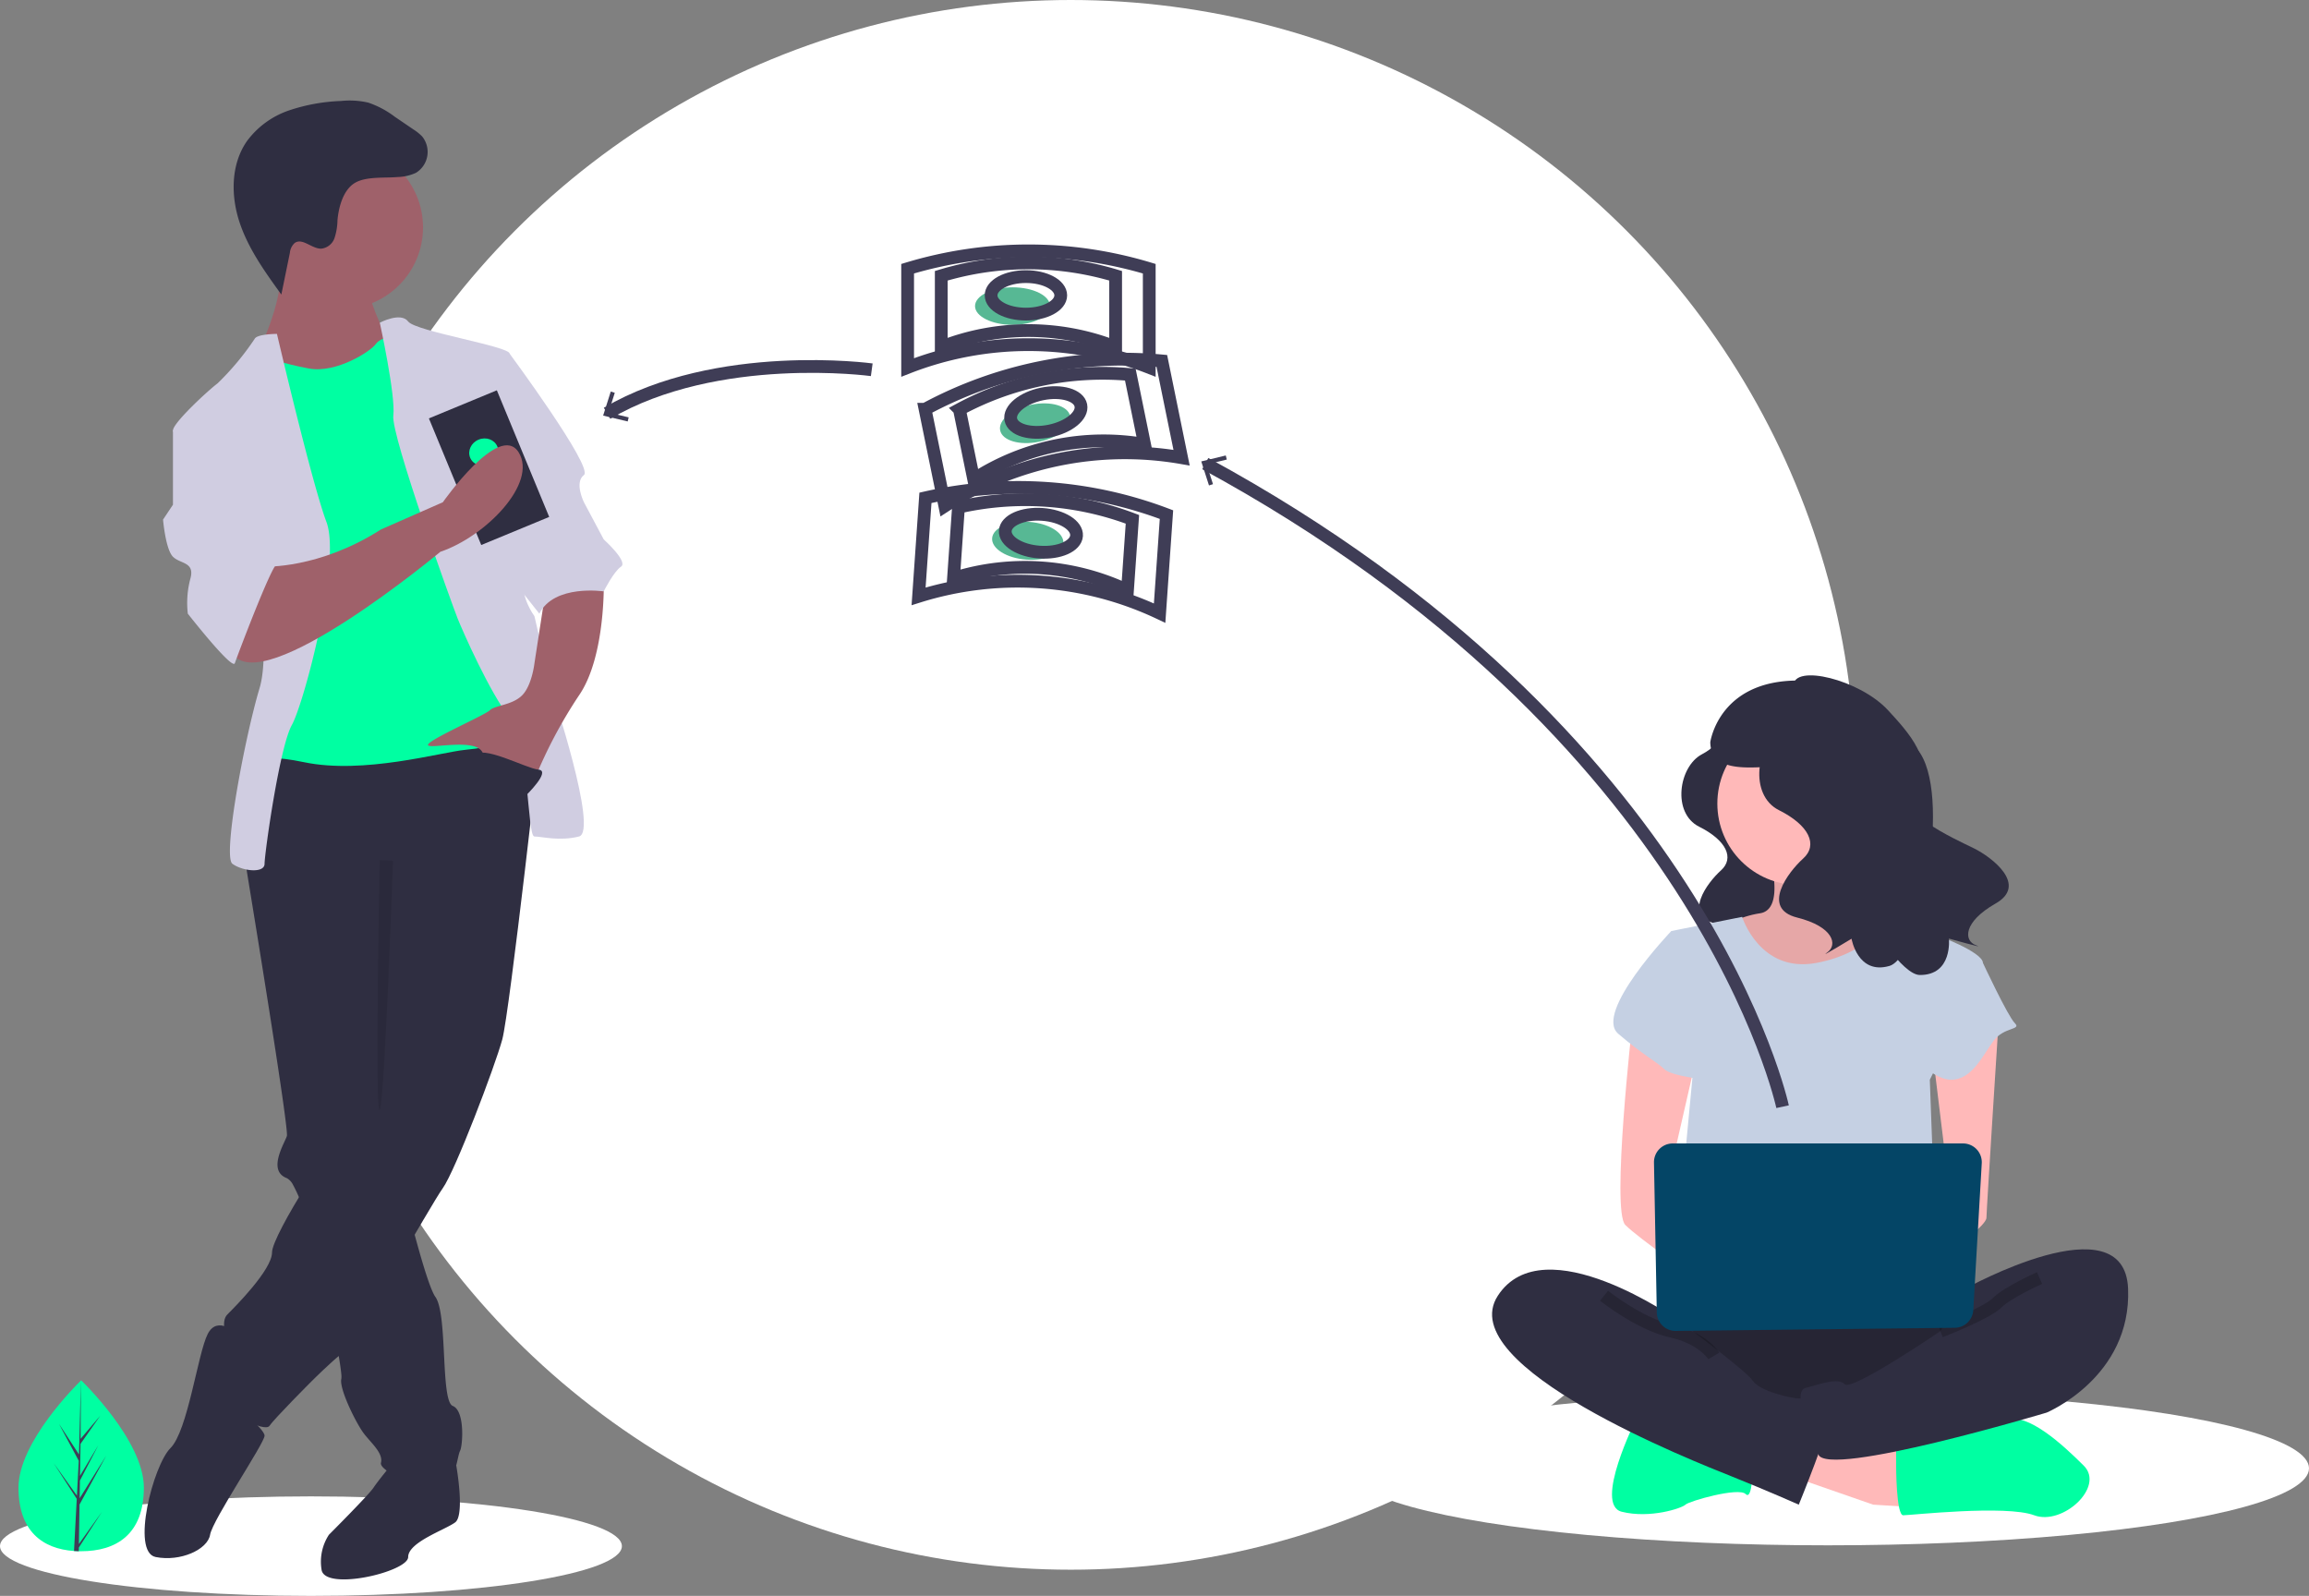 <svg xmlns="http://www.w3.org/2000/svg" width="361.759" height="250.03" viewBox="0 0 361.759 250.03"><rect x="0" y="0" width="361.759" height="250.03" fill="#808080" stroke="none"/><defs><style>.a{fill:#fff;}.b{fill:#2f2e41;}.c{fill:#ffb9b9;}.d{opacity:0.1;}.e{fill:#00ffa2;}.f,.h{opacity:0.2;}.g{fill:#c5d0e3;}.h,.j{fill:none;stroke-miterlimit:10;stroke-width:2px;}.h{stroke:#000;}.i{fill:#044566;}.j{stroke:#3f3d56;}.k{fill:#3f3d56;}.l{fill:#9f616a;}.m{fill:#d0cde1;}.n{fill:#57b894;}</style></defs><g transform="translate(0 -19)"><circle class="a" cx="122.964" cy="122.964" r="122.964" transform="translate(44.795 19)"/><ellipse class="a" cx="48.717" cy="7.795" rx="48.717" ry="7.795" transform="translate(0 253.44)"/><ellipse class="a" cx="75.38" cy="12.061" rx="75.38" ry="12.061" transform="translate(210.999 236.985)"/><path class="b" d="M856.979,435.945s.642,2.139-2.995,4.064-4.706,9.2-.428,11.338,5.562,4.92,3.423,6.845-5.99,7.059-.856,8.343,5.776,3.851,4.279,4.92,3.423-1.925,3.423-1.925.856,5.134,5.348,3.851,17.114-25.67,10.7-29.093S856.979,435.945,856.979,435.945Z" transform="translate(-587.348 -302.828)"/><path class="c" d="M876.217,492.433s2.219,7.767-1.664,8.321a15.159,15.159,0,0,0-6.657,2.774l7.212,9.431h13.314l8.321-8.321s-11.1-8.321-8.876-13.314S876.217,492.433,876.217,492.433Z" transform="translate(-598.833 -338.661)"/><path class="d" d="M876.217,492.433s2.219,7.767-1.664,8.321a15.159,15.159,0,0,0-6.657,2.774l7.212,9.431h13.314l8.321-8.321s-11.1-8.321-8.876-13.314S876.217,492.433,876.217,492.433Z" transform="translate(-598.833 -338.661)"/><path class="c" d="M852.787,724.092l12.759,4.438,8.876.555-.555-7.766L855.56,715.9Z" transform="translate(-572.074 -473.793)"/><path class="e" d="M953,771.864s0,7.766,1.109,7.766,16.088-1.664,20.526,0,11.1-4.438,7.767-7.766-8.758-8.321-12.146-7.212S953,768.536,953,768.536Z" transform="translate(-655.926 -523.229)"/><path class="e" d="M821.5,764.974s-6.657,13.314-2.219,14.424,9.431-.555,9.985-1.11,8.321-2.774,9.431-1.664,1.109-4.438,1.109-4.438Z" transform="translate(-565.199 -523.55)"/><path class="b" d="M834.516,709.359s-10.54,14.423-2.774,18.307,44.935,3.883,47.708,0,3.883-16.088,0-17.2S834.516,709.359,834.516,709.359Z" transform="translate(-572.665 -486.242)"/><path class="f" d="M834.516,709.359s-10.54,14.423-2.774,18.307,44.935,3.883,47.708,0,3.883-16.088,0-17.2S834.516,709.359,834.516,709.359Z" transform="translate(-572.665 -486.242)"/><circle class="c" cx="12.759" cy="12.759" r="12.759" transform="translate(269.063 132.138)"/><path class="g" d="M845.987,527.88l11.095-2.219s2.774,8.876,11.65,7.212,11.095-7.212,11.095-7.212,6.657,2.774,7.212,2.774,7.767,2.774,7.767,4.438-8.321,18.307-8.321,18.307l1.11,29.957-41.052-1.109,2.774-29.4Z" transform="translate(-584.136 -363.013)"/><path class="c" d="M823.633,576.22s-3.328,29.4-1.109,31.621,11.095,8.321,11.095,8.321v-6.657l-4.438-8.321,4.438-19.416Z" transform="translate(-567.884 -396.929)"/><path class="c" d="M978.7,573.692s-1.942,30.234-1.942,31.343-4.993,4.993-6.657,4.993-2.774-2.774-2.774-2.774l3.883-4.438-2.774-22.745Z" transform="translate(-665.535 -395.233)"/><path class="b" d="M933.3,690.056s24.964-13.869,25.518,0-12.759,19.416-12.759,19.416-34.395,10.314-35.781,6.544-4.161-9.872-1.942-10.427,4.993-1.664,6.1-.555,14.978-8.321,14.978-8.321Z" transform="translate(-625.403 -469.158)"/><path class="h" d="M989.6,697.562s-4.993,2.219-6.657,3.883-8.876,4.438-8.876,4.438" transform="translate(-670.057 -478.328)"/><path class="g" d="M830.8,533.512l-3.329-1.11s-12.2,12.759-8.321,16.088,6.1,4.438,7.212,5.547,6.657,1.664,6.657,1.664Z" transform="translate(-565.623 -367.535)"/><path class="g" d="M963.3,544.2l4.993,1.109s3.883,8.321,4.993,9.431-1.664.555-3.328,2.774-3.328,6.1-6.657,6.1-7.766-5.548-7.766-5.548Z" transform="translate(-657.621 -375.449)"/><path class="b" d="M789.863,701.531s-21.08-14.978-28.292-3.883,31.066,26.073,36.613,28.292,10.54,4.438,10.54,4.438,4.993-12.2,4.993-14.424-3.883-2.219-4.993-2.219-6.1-1.109-7.212-2.774S789.863,701.531,789.863,701.531Z" transform="translate(-526.903 -475.64)"/><path class="h" d="M813.966,705.988s5.547,4.438,10.54,5.548,6.657,3.883,6.657,3.883" transform="translate(-562.655 -483.981)"/><path class="i" d="M837.731,636.516,838.174,660a2.941,2.941,0,0,0,2.973,2.885l43.711-.491a2.94,2.94,0,0,0,2.9-2.771l1.327-23a2.94,2.94,0,0,0-2.935-3.11H840.671a2.94,2.94,0,0,0-2.94,3Z" transform="translate(-578.597 -435.368)"/><path class="b" d="M894.724,423.04s.711,2.37-3.318,4.5-5.214,10.19-.474,12.56,6.161,5.451,3.792,7.583-6.635,7.82-.948,9.242,6.4,4.266,4.74,5.451,3.792-2.133,3.792-2.133.948,5.688,5.924,4.266,9.942-27.268,4.395-33.926C907.468,424.4,894.724,423.04,894.724,423.04Z" transform="translate(-612.22 -294.171)"/><path class="b" d="M904.13,412.331c0-3.472,10.388-.977,14.842,3.87,3.084,3.357,7.768,8.407,3.843,11.967s6.728,8.227,9.585,9.642,8.5,5.742,3.4,8.644-5.011,5.833-3.095,6.527-4.226-1.031-4.226-1.031.621,5.733-4.555,5.705-20.024-28.471-16.477-36.378C910.749,413.925,904.13,412.331,904.13,412.331Z" transform="translate(-623.14 -285.901)"/><path class="b" d="M879.816,413.221c-13.89-.836-15.284,9.619-15.284,9.619.1,6.051,9.7,3.1,12.374,4,3.22-2.316,9.426-6.7,13.865-9.826A20.992,20.992,0,0,0,879.816,413.221Z" transform="translate(-596.576 -287.552)"/><path class="j" d="M714.617,410.675s-12.46-58.395-90.447-100.755" transform="translate(-435.334 -218.287)"/><path class="k" d="M575.6,254.891l.156.64-3.154.765.994,3.091-.627.2-1.21-3.764Z" transform="translate(-383.553 -164.532)"/><path class="e" d="M78.946,763.024c0,7.4-4.4,9.979-9.82,9.979q-.188,0-.376,0c-.251-.005-.5-.017-.746-.034-4.895-.346-8.7-3.062-8.7-9.94,0-7.118,9.1-16.1,9.78-16.765h0l.04-.038S78.946,755.628,78.946,763.024Z" transform="translate(-56.407 -510.969)"/><path class="k" d="M80.008,771.871l3.592-5.019-3.6,5.57-.01.576c-.251-.005-.5-.017-.746-.034l.387-7.4,0-.057.007-.011.036-.7-3.61-5.584,3.621,5.06.008.148.293-5.591-3.09-5.77,3.128,4.788.3-11.591v0l-.051,9.14,3.077-3.624-3.089,4.411-.081,5.006,2.873-4.8-2.885,5.541-.045,2.783,4.17-6.686-4.186,7.657Z" transform="translate(-67.647 -510.969)"/><path class="b" d="M222.41,788.27l2.1-1.561s1.391,7.767-.161,8.931-7.37,3.1-7.37,5.431-13.189,5.431-13.577,1.94a7.693,7.693,0,0,1,1.164-5.431s6.207-6.207,6.982-7.37,2.715-3.491,2.715-3.491Z" transform="translate(-153.029 -538.131)"/><path class="b" d="M167,489.318s.058.341.159.966c.093.555.221,1.338.376,2.3,1.629,9.942,6.381,39.21,6.059,40.176-.388,1.164-3.1,5.431,0,6.595a2.406,2.406,0,0,1,.966,1.051,22.55,22.55,0,0,1,1.641,3.871,170.1,170.1,0,0,1,4.973,19.912c.5,2.615.842,4.717.943,5.819a3.162,3.162,0,0,1,.012.768c-.388,1.552,2.328,6.983,3.491,8.534s3.1,3.1,2.715,4.655,9.7,5.819,10.862,3.1,1.164-4.267,1.552-5.043.776-6.207-1.164-6.982-.776-14.353-2.715-17.068c-.648-.9-1.637-3.964-2.673-7.646-.407-1.443-.818-2.979-1.222-4.519-1.637-6.311-3.088-12.662-3.088-12.662l.388-45.386-21.335-2.715-.547,1.206-1.09,2.393Z" transform="translate(-128.649 -335.77)"/><path class="b" d="M133.854,721.467s-3.1-3.1-4.655,0-3.1,15.129-5.819,17.844-6.207,16.292-2.327,17.068,8.146-1.164,8.534-3.491,8.534-14.353,8.534-15.517-5.431-5.431-5.431-5.431Z" transform="translate(-96.67 -493.44)"/><path class="b" d="M205.425,431.027s-5.043,45.386-6.207,49.653-7.37,20.56-9.31,23.275-14.353,24.827-15.9,25.99-4.655,4.267-4.655,4.267-5.819,5.819-6.595,6.982-7.37-2.327-7.758-4.655.388-6.207.776-7.758-.776-3.879.388-5.043,6.982-6.982,6.982-9.7,10.086-18.62,13.965-22.111,3.1-9.31,3.1-9.31V458.957l-21.335-6.595s1.164-18.62,3.879-18.62S201.158,427.536,205.425,431.027Z" transform="translate(-120.528 -298.814)"/><circle class="l" cx="12.801" cy="12.801" r="12.801" transform="translate(40.675 41.828)"/><path class="l" d="M191.135,214.685s1.552,5.819,3.491,7.37-5.043,8.146-5.043,8.146l-13.189.776-2.327-7.37s4.267-8.534,3.1-13.965S191.135,214.685,191.135,214.685Z" transform="translate(-133.392 -149.97)"/><path class="e" d="M191.823,248.18s-3.491.388-4.267,1.552-6.207,4.655-10.474,3.879-6.982-1.94-7.758-1.552S167,260.593,167,260.593l4.267,12.413-.776,34.137-1.164,9.31s-2.327-3.1,6.982-1.164,21.335-1.552,25.214-1.94,10.474-1.552,10.862-3.879-1.164-10.862-1.164-10.862l-6.207-25.99-3.879-13.965Z" transform="translate(-128.649 -176.87)"/><path class="m" d="M231.271,241.164s3.281-1.74,4.445-.189,15.9,3.879,15.9,5.043,3.1,32.585,2.327,35.3,1.552,5.819,1.552,5.819l2.715,11.637s7.37,22.111,4.267,22.887-5.819,0-6.982,0-.776-14.741-3.879-18.62-7.37-13.577-8.146-15.517S233,258.819,233.389,255.716,231.271,241.164,231.271,241.164Z" transform="translate(-171.766 -171.605)"/><path class="m" d="M149.113,248.18s-3.1,0-3.491.776a42.457,42.457,0,0,1-5.819,6.982c-1.552,1.164-6.982,6.207-6.982,7.37s11.25,9.7,11.25,9.7,4.655,22.887,2.327,30.645-5.819,26.378-4.267,27.542,5.043,1.552,5.043,0,2.328-18.232,4.267-21.723,7.758-25.6,5.431-31.809S149.113,248.18,149.113,248.18Z" transform="translate(-105.723 -176.87)"/><path class="l" d="M281.744,364.847s.388,12.025-3.879,18.232a73.72,73.72,0,0,0-6.983,13.189s-6.982-1.94-8.146-4.267-8.534-.388-8.534-1.164,8.922-4.655,9.7-5.431,3.491-.776,5.043-2.328,1.94-5.043,1.94-5.043l1.552-10.086Z" transform="translate(-187.149 -255.134)"/><path class="b" d="M187.4,149.131a7.377,7.377,0,0,0,2.871-.657,3.844,3.844,0,0,0,.983-5.692,7.356,7.356,0,0,0-1.364-1.1l-2.949-2.007a14.422,14.422,0,0,0-4.16-2.208,12.987,12.987,0,0,0-4.253-.251,28.737,28.737,0,0,0-8.147,1.481,13.634,13.634,0,0,0-6.6,4.83c-2.5,3.612-2.531,8.484-1.156,12.655s3.987,7.8,6.561,11.36l1.335-6.516a2.4,2.4,0,0,1,.755-1.56c1.2-.854,2.667.9,4.14.888a2.479,2.479,0,0,0,2.1-1.661,9.466,9.466,0,0,0,.465-2.788c.176-2,.873-4.774,2.764-5.875C182.5,149.008,185.419,149.311,187.4,149.131Z" transform="translate(-125.107 -102.395)"/><path class="d" d="M232.606,498.722s-1.31,37.9-2.086,39.06,0-39.179,0-39.179Z" transform="translate(-171.031 -344.861)"/><path class="m" d="M283.664,257.607h3.1s13.189,17.844,11.637,19.008,0,4.267,0,4.267l3.1,5.819s3.879,3.491,2.715,4.267-2.715,3.879-2.715,3.879-7.758-1.164-10.086,3.491l-5.031-6.352Z" transform="translate(-206.913 -183.194)"/><rect class="b" width="11.521" height="21.47" transform="matrix(0.924, -0.382, 0.382, 0.924, 67.198, 84.55)"/><ellipse class="e" cx="2.304" cy="2.117" rx="2.304" ry="2.117" transform="matrix(0.924, -0.382, 0.382, 0.924, 72.854, 88.758)"/><path class="l" d="M191.112,317.9s-27.93,23.275-32.585,15.9,5.043-13.577,5.043-13.577,8.534.388,18.232-5.819l9.7-4.267s8.853-12.64,11.87-7.827S198.221,315.5,191.112,317.9Z" transform="translate(-122.12 -212.449)"/><path class="m" d="M133.926,289.426l-4.267,1.552v11.637l-1.552,2.328s.388,4.655,1.552,5.819,3.491.776,2.715,3.491a14.7,14.7,0,0,0-.388,5.431s6.982,8.922,7.37,7.758,5.819-15.517,6.595-15.517-7.758-22.5-7.758-22.5Z" transform="translate(-102.561 -204.539)"/><path class="b" d="M283.945,454.21s4.011-3.879,2.006-4.073S276.963,446.064,275.8,448,283.945,454.21,283.945,454.21Z" transform="translate(-201.569 -310.554)"/><ellipse class="n" cx="5.875" cy="2.938" rx="5.875" ry="2.938" transform="translate(152.761 64.015)"/><path class="j" d="M520.355,226.938a51.9,51.9,0,0,0-37.855,0V211.467a65.517,65.517,0,0,1,37.855,0Z" transform="translate(-340.298 -150.368)"/><path class="j" d="M525.821,227.576a37.46,37.46,0,0,0-27.321,0V216.41a47.286,47.286,0,0,1,27.321,0Z" transform="translate(-351.031 -154.205)"/><ellipse class="j" cx="5.456" cy="2.938" rx="5.456" ry="2.938" transform="translate(155.279 62.336)"/><ellipse class="n" cx="5.596" cy="2.963" rx="5.596" ry="2.963" transform="matrix(0.98, -0.2, 0.2, 0.98, 156.107, 83.525)"/><path class="j" d="M530.995,275.648a51.9,51.9,0,0,0-37.09,7.57l-3.094-15.159a65.518,65.518,0,0,1,37.09-7.57Z" transform="translate(-345.873 -184.942)"/><path class="j" d="M536.161,278.076a37.46,37.46,0,0,0-26.769,5.464l-2.233-10.94a47.285,47.285,0,0,1,26.769-5.464Z" transform="translate(-356.84 -189.452)"/><ellipse class="j" cx="5.596" cy="2.963" rx="5.596" ry="2.963" transform="matrix(0.98, -0.2, 0.2, 0.98, 157.779, 81.84)"/><ellipse class="n" cx="2.963" cy="5.596" rx="2.963" ry="5.596" transform="translate(155.235 106.288) rotate(-86.019)"/><path class="j" d="M525.476,340.953a51.9,51.9,0,0,0-37.763-2.628l1.074-15.434a65.518,65.518,0,0,1,37.763,2.628Z" transform="translate(-343.795 -225.894)"/><path class="j" d="M531.6,341.313a37.459,37.459,0,0,0-27.255-1.9l.775-11.139a47.287,47.287,0,0,1,27.255,1.9Z" transform="translate(-354.955 -229.812)"/><ellipse class="j" cx="2.963" cy="5.596" rx="2.963" ry="5.596" transform="translate(157.296 105.112) rotate(-86.019)"/><path class="j" d="M380.909,264.2s-24.193-3.31-41.47,6.815" transform="translate(-244.329 -187.268)"/><path class="k" d="M288.272,224.459l.628.2-.982,3.094,3.158.753-.154.641-3.846-.919Z" transform="translate(-192.58 -144.117)"/></g></svg>